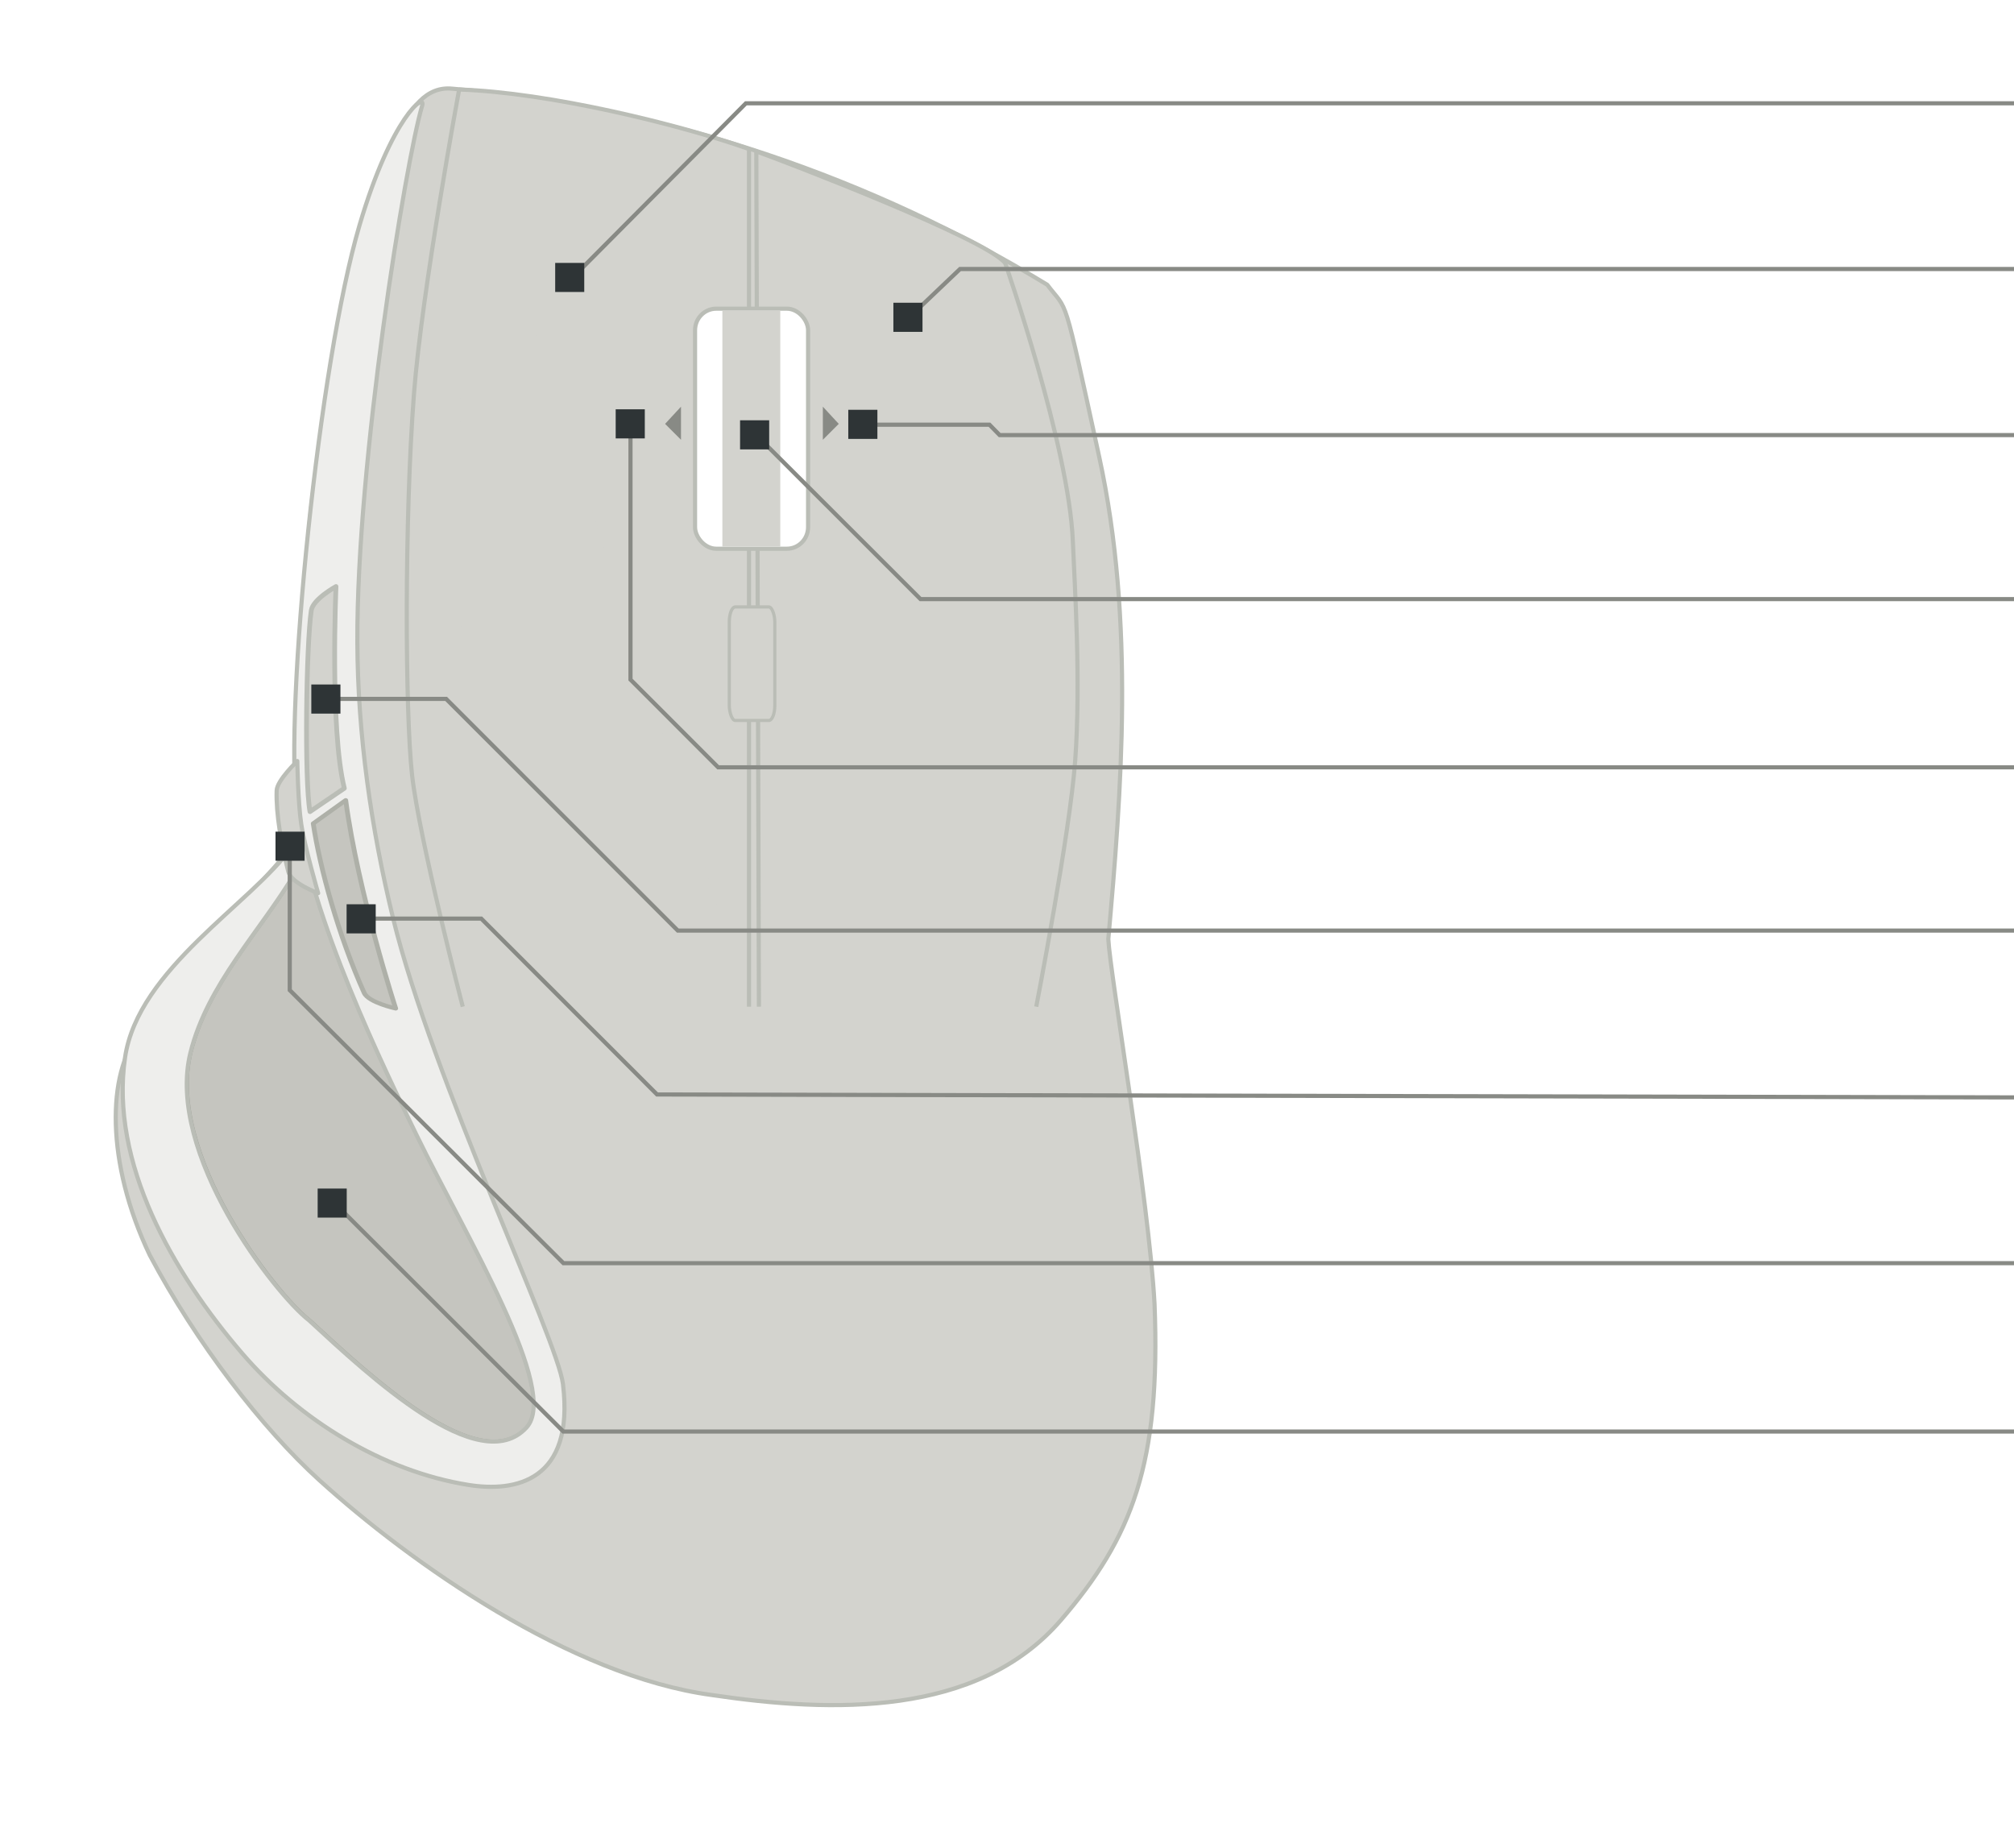 <?xml version="1.0" encoding="UTF-8" standalone="no"?>
<svg
   xmlns:dc="http://purl.org/dc/elements/1.1/"
   xmlns:cc="http://creativecommons.org/ns#"
   xmlns:rdf="http://www.w3.org/1999/02/22-rdf-syntax-ns#"
   xmlns:svg="http://www.w3.org/2000/svg"
   xmlns="http://www.w3.org/2000/svg"
   xmlns:sodipodi="http://sodipodi.sourceforge.net/DTD/sodipodi-0.dtd"
   xmlns:inkscape="http://www.inkscape.org/namespaces/inkscape"
   width="485"
   height="445"
   viewBox="0 0 128.323 117.74"
   version="1.1"
   id="svg8"
   sodipodi:docname="logitech-performance-mouse-mx.svg"
   inkscape:version="0.92.4 (5da689c313, 2019-01-14)"
   enable-background="new">
  <defs
     id="defs2">
    <filter
       inkscape:collect="always"
       style="color-interpolation-filters:sRGB"
       id="filter4742">
      <feBlend
         inkscape:collect="always"
         mode="multiply"
         in2="BackgroundImage"
         id="feBlend4744" />
    </filter>
    <filter
       inkscape:collect="always"
       style="color-interpolation-filters:sRGB"
       id="filter4742-8">
      <feBlend
         inkscape:collect="always"
         mode="multiply"
         in2="BackgroundImage"
         id="feBlend4744-7" />
    </filter>
  </defs>
  <sodipodi:namedview
     inkscape:snap-bbox-midpoints="true"
     inkscape:snap-bbox="true"
     inkscape:snap-nodes="false"
     inkscape:object-paths="true"
     inkscape:document-rotation="0"
     id="base"
     pagecolor="#ffffff"
     bordercolor="#666666"
     borderopacity="1.0"
     inkscape:pageopacity="0.0"
     inkscape:pageshadow="2"
     inkscape:zoom="0.70710678"
     inkscape:cx="-43.759188"
     inkscape:cy="180.01855"
     inkscape:document-units="px"
     inkscape:current-layer="g894"
     showgrid="true"
     inkscape:window-width="1680"
     inkscape:window-height="986"
     inkscape:window-x="0"
     inkscape:window-y="27"
     inkscape:window-maximized="0"
     units="px"
     showguides="true"
     inkscape:snap-global="true"
     inkscape:guide-bbox="true"
     inkscape:snap-grids="false"
     inkscape:snap-smooth-nodes="true"
     inkscape:bbox-paths="true"
     inkscape:snap-intersection-paths="true"
     inkscape:snap-midpoints="true"
     inkscape:snap-others="true"
     inkscape:snap-to-guides="true">
    <inkscape:grid
       type="xygrid"
       id="grid5521"
       spacingy="10.583"
       spacingx="264583.33"
       originy="5.292" />
  </sodipodi:namedview>
  <g
     style="display:inline;opacity:1;"
     inkscape:label="Device"
     inkscape:groupmode="layer"
     id="g894">
    <path
       sodipodi:nodetypes="cccscsccsccccc"
       inkscape:connector-curvature="0"
       d="m 18.682,53.65 c -0.167,1.036 -7.682,7.831 -9.824,12.229 -2.026,2.507 -2.142,8.175 0.685,14.097 2.965,5.596 7.151,11.023 10.802,14.336 5.829,5.288 16.028,12.485 25.018,13.692 7.626,1.131 16.9,1.416 22.232,-4.772 4.541,-5.27 6.369,-9.973 5.966,-20.164 C 73.193,76.409 70.718,61.995 70.617,59.836 71.446,50.508 72.321,39.612 70.038,29.118 67.691,18.326 68.08,19.941 66.727,18.145 55.742,11.445 42.535,6.801 28.84,5.652 25.49,5.293 24.571,11.252 23.065,16.065 c -2.468,9.655 -2.142,8.28 -3.069,14.873 -0.919,7.156 -1.224,17.792 -1.314,22.712 z"
       style="display:inline;fill:#d3d3ce;fill-opacity:1;stroke:#babdb6;stroke-width:0.265;stroke-linecap:butt;stroke-linejoin:round;stroke-miterlimit:4;stroke-dasharray:none;stroke-opacity:1"
       id="path864" />
    <path
       sodipodi:nodetypes="ccccssc"
       inkscape:connector-curvature="0"
       inkscape:label="#button0"
       d="m 110.393,21.523 c 21.646,0.705 53.139,8.451 69.692,14.312 V 242.049 m -68.823,-1.7e-4 c 0,0 -10.536,-40.605 -12.197,-55.789 -1.662,-15.185 -1.855,-61.174 0.473,-91.629 1.878,-24.565 10.855,-73.107 10.855,-73.107"
       style="display:inline;fill:#d3d3ce;fill-opacity:1;stroke:#babdb6;stroke-width:1px;stroke-linecap:butt;stroke-linejoin:miter;stroke-opacity:1"
       id="button0"
       transform="matrix(0.265,0,0,0.265,-8.005618e-5,0)" />
    <path
       sodipodi:nodetypes="ccccsc"
       inkscape:connector-curvature="0"
       inkscape:label="#button1"
       transform="matrix(0.265,0,0,0.265,-8.005618e-5,0)"
       d="M 182.472,242.049 181.845,36.4 c 6.004,2.126 55.482,21.055 59.852,26.907 0,0 15.305,43.884 16.25,66.771 0.461,11.172 1.959,33.708 0.566,52.842 -1.265,17.382 -9.361,59.129 -9.361,59.129"
       style="display:inline;fill:#d3d3ce;fill-opacity:1;stroke:#babdb6;stroke-width:1px;stroke-linecap:butt;stroke-linejoin:miter;stroke-opacity:1"
       id="button1" />
    <rect
       inkscape:label="#rect14"
       ry="0.953"
       rx="0.382"
       style="display:inline;opacity:1;vector-effect:none;fill:#d3d3ce;fill-opacity:1;stroke:#babdb6;stroke-width:0.205;stroke-linecap:butt;stroke-linejoin:miter;stroke-miterlimit:4;stroke-dasharray:none;stroke-dashoffset:0;stroke-opacity:1"
       y="38.672"
       x="46.467"
       height="7.235"
       width="2.9"
       id="rect870" />
    <g
       inkscape:label="#vwheel"
       style="display:inline"
       transform="translate(0.048,-179.104)"
       id="button2">
      <g
         id="g1347">
        <rect
           id="rect872"
           inkscape:label="#rect5217"
           ry="1.374"
           rx="1.35"
           y="198.772"
           x="44.237"
           height="15.295"
           width="7.203"
           style="display:inline;opacity:1;vector-effect:none;fill:#ffffff;fill-opacity:1;stroke:#babdb6;stroke-width:0.265;stroke-linecap:butt;stroke-linejoin:miter;stroke-miterlimit:4;stroke-dasharray:none;stroke-dashoffset:0;stroke-opacity:1" />
        <g
           id="g878"
           transform="matrix(1.016,0,0,1.051,-6.403,-6.943)"
           style="display:inline">
          <rect
             id="rect874"
             y="195.844"
             x="51.556"
             height="14.313"
             width="3.632"
             style="opacity:1;vector-effect:none;fill:#d3d3ce;fill-opacity:1;stroke:none;stroke-width:0.376px;stroke-linecap:butt;stroke-linejoin:miter;stroke-miterlimit:4;stroke-dasharray:none;stroke-dashoffset:0;stroke-opacity:1" />
        </g>
      </g>
    </g>
    <path
       inkscape:connector-curvature="0"
       d="m 43.39,25.912 v 2.11 l -1.014,-1.014 z"
       style="color:#000000;display:inline;overflow:visible;opacity:1;vector-effect:none;fill:#888a85;fill-opacity:1;stroke:none;stroke-width:0.265;stroke-linecap:butt;stroke-linejoin:bevel;stroke-miterlimit:4;stroke-dasharray:none;stroke-dashoffset:0;stroke-opacity:1;marker:none;marker-start:none;marker-mid:none;marker-end:none;paint-order:normal"
       inkscape:label="#button3"
       id="button3" />
    <path
       style="color:#000000;display:inline;overflow:visible;opacity:1;vector-effect:none;fill:#888a85;fill-opacity:1;stroke:none;stroke-width:0.265;stroke-linecap:butt;stroke-linejoin:bevel;stroke-miterlimit:4;stroke-dasharray:none;stroke-dashoffset:0;stroke-opacity:1;marker:none;marker-start:none;marker-mid:none;marker-end:none;paint-order:normal"
       d="m 52.428,25.912 v 2.11 l 1.014,-1.014 z"
       inkscape:connector-curvature="0"
       inkscape:label="#button4"
       id="button4" />
    <path
       style="display:inline;opacity:1;fill:#eeeeec;fill-opacity:1;stroke:#babdb6;stroke-width:0.999;stroke-linecap:round;stroke-linejoin:miter;stroke-miterlimit:4;stroke-dasharray:none;stroke-opacity:1;paint-order:markers fill stroke;filter:url(#filter4742-8)"
       d="m 33.708,13.576 c -8.183,13.351 -20.516,26.086 -24.484,42.189 -5.963,24.2 20.371,58.052 28.621,64.424 14.6,13.458 40.959,38.158 52.312,25.779 8.117,-8.85 -14.27,-45.457 -26.428,-70.357 -5.719,-11.714 -17.748,-36.35 -24.473,-58.633 -1.235,-0.502 -4.006,-1.738 -5.549,-3.402 z"
       id="button10"
       inkscape:connector-curvature="0"
       transform="matrix(0.265,0,0,0.265,9.689,52.291)"
       inkscape:label="#button10" />
    <path
       sodipodi:nodetypes="caassaassssscscc"
       inkscape:connector-curvature="0"
       d="m 18.599,53.964 c -2.57,3.609 -9.797,7.767 -10.631,13.41 -0.989,6.688 3.053,13.735 7.463,18.86 3.626,4.214 8.93,7.505 14.42,8.382 2.986,0.477 6.772,-0.238 6.019,-6.425 C 35.522,85.336 27.543,68.745 25.048,58.517 23.646,52.771 22.794,46.836 22.769,40.922 22.719,29.445 25.847,10.258 26.897,6.738 27.169,5.825 24.961,7.375 22.903,14.366 c -2.579,8.759 -4.786,30.591 -3.988,37.282 0.799,6.706 5.654,16.637 7.637,20.697 3.217,6.588 9.14,16.274 6.992,18.615 -3.004,3.275 -9.978,-3.26 -13.841,-6.821 C 17.519,82.454 10.552,73.497 12.13,67.094 13.211,62.705 16.646,59.261 18.805,55.61 Z"
       style="display:inline;fill:#eeeeec;fill-opacity:1;stroke:#babdb6;stroke-width:0.265;stroke-linecap:round;stroke-linejoin:miter;stroke-miterlimit:4;stroke-dasharray:none;stroke-opacity:1;paint-order:markers fill stroke"
       id="path882" />
    <path
       style="fill:#d3d3ce;fill-opacity:1;stroke:#babdb6;stroke-width:0.265;stroke-linecap:butt;stroke-linejoin:round;stroke-miterlimit:4;stroke-dasharray:none;stroke-opacity:1"
       d="m 18.943,48.492 c 0,0 0.047,2.683 0.249,4.006 0.228,1.497 1.08,4.412 1.08,4.412 0,0 -1.713,-0.621 -1.906,-1.383 -0.44,-1.739 -0.787,-3.659 -0.738,-5.157 0.021,-0.645 1.316,-1.878 1.316,-1.878 z"
       id="button13"
       inkscape:connector-curvature="0"
       sodipodi:nodetypes="cacssc"
       inkscape:label="#button13" />
    <path
       style="display:inline;opacity:1;fill:#d3d3ce;fill-opacity:1;stroke:#babdb6;stroke-width:1;stroke-linecap:butt;stroke-linejoin:round;stroke-miterlimit:4;stroke-dasharray:none;stroke-opacity:1;filter:url(#filter4742)"
       d="M 11.479,46.622 C 6.197,33.034 2.21,16.38 0.836,5.574 L 7.62,-0.061 C 10.215,22.442 18.064,50.395 18.064,50.395 c 0,0 -5.673,-1.428 -6.585,-3.773 z"
       id="button8"
       inkscape:connector-curvature="0"
       sodipodi:nodetypes="scccs"
       transform="matrix(0.305,0,0,0.263,19.703,51.003)"
       inkscape:label="#button8" />
    <path
       style="fill:#d3d3ce;fill-opacity:1;stroke:#babdb6;stroke-width:0.303;stroke-linecap:butt;stroke-linejoin:round;stroke-miterlimit:4;stroke-dasharray:none;stroke-opacity:1"
       d="m 19.75,51.715 c -0.358,-1.975 -0.243,-10.614 0.084,-12.82 0.107,-0.722 1.574,-1.523 1.574,-1.523 0,0 -0.4,9.084 0.531,12.855 z"
       id="button9"
       inkscape:connector-curvature="0"
       sodipodi:nodetypes="csccc"
       inkscape:label="#button9" />
  </g>
  <g
     inkscape:groupmode="layer"
     id="Buttons"
     inkscape:label="Buttons"
     style="display:inline;opacity:1"
     transform="translate(0,-179.26)">
    <g
       transform="matrix(0.265,0,0,0.265,2.117,183.016)"
       style="display:inline"
       id="button1-path"
       inkscape:label="#g131">
      <path
         sodipodi:nodetypes="ccc"
         style="color:#000000;overflow:visible;opacity:1;vector-effect:none;fill:none;fill-opacity:1;stroke:#888a85;stroke-width:1;stroke-linecap:square;stroke-linejoin:miter;stroke-miterlimit:4;stroke-dasharray:none;stroke-dashoffset:0;stroke-opacity:1;marker:none;marker-start:none;marker-mid:none;marker-end:none;paint-order:normal"
         d="M 476.959,50.506 H 222.842 L 210.647,62.113"
         id="path958"
         inkscape:connector-curvature="0" />
      <rect
         style="color:#000000;overflow:visible;opacity:1;vector-effect:none;fill:#2e3436;fill-opacity:1;stroke:none;stroke-width:2;stroke-linecap:square;stroke-linejoin:miter;stroke-miterlimit:4;stroke-dasharray:none;stroke-dashoffset:0;stroke-opacity:1;marker:none;marker-start:none;marker-mid:none;marker-end:none;paint-order:normal"
         id="rect968"
         width="7"
         height="7"
         x="206.813"
         y="58.619" />
      <rect
         inkscape:label="#rect867"
         style="color:#000000;text-align:start;overflow:visible;vector-effect:none;fill:#888a85;fill-opacity:1;stroke:none;stroke-linecap:round"
         id="button1-leader"
         width="1"
         height="1"
         x="477"
         y="50.006" />
    </g>
    <g
       inkscape:label="#g131"
       id="button3-path"
       style="display:inline"
       transform="matrix(0.265,0,0,0.265,2.117,213.84)">
      <path
         inkscape:connector-curvature="0"
         id="path5469"
         d="M 143.604,-28.401 V 32.914 L 164.679,54.006 H 477.6"
         style="color:#000000;overflow:visible;opacity:1;vector-effect:none;fill:none;fill-opacity:1;stroke:#888a85;stroke-width:1;stroke-linecap:square;stroke-linejoin:miter;stroke-miterlimit:4;stroke-dasharray:none;stroke-dashoffset:0;stroke-opacity:1;marker:none;marker-start:none;marker-mid:none;marker-end:none;paint-order:normal"
         sodipodi:nodetypes="cccc" />
      <rect
         y="-32.078"
         x="140.044"
         height="7"
         width="7"
         id="rect5471"
         style="color:#000000;overflow:visible;opacity:1;vector-effect:none;fill:#2e3436;fill-opacity:1;stroke:none;stroke-width:2;stroke-linecap:square;stroke-linejoin:miter;stroke-miterlimit:4;stroke-dasharray:none;stroke-dashoffset:0;stroke-opacity:1;marker:none;marker-start:none;marker-mid:none;marker-end:none;paint-order:normal" />
      <rect
         y="53.506"
         x="477"
         height="1"
         width="1"
         id="button3-leader"
         style="color:#000000;text-align:start;overflow:visible;vector-effect:none;fill:#888a85;fill-opacity:1;stroke:none;stroke-linecap:round"
         inkscape:label="#rect867" />
    </g>
    <g
       transform="matrix(0.265,0,0,0.265,2.117,204.05)"
       style="display:inline"
       id="button2-path"
       inkscape:label="#g131">
      <path
         sodipodi:nodetypes="ccc"
         style="color:#000000;overflow:visible;opacity:1;vector-effect:none;fill:none;fill-opacity:1;stroke:#888a85;stroke-width:1;stroke-linecap:square;stroke-linejoin:miter;stroke-miterlimit:4;stroke-dasharray:none;stroke-dashoffset:0;stroke-opacity:1;marker:none;marker-start:none;marker-mid:none;marker-end:none;paint-order:normal"
         d="M 476.986,50.506 H 213.338 L 174.707,11.909"
         id="path5477"
         inkscape:connector-curvature="0" />
      <rect
         style="color:#000000;overflow:visible;opacity:1;vector-effect:none;fill:#2e3436;fill-opacity:1;stroke:none;stroke-width:2;stroke-linecap:square;stroke-linejoin:miter;stroke-miterlimit:4;stroke-dasharray:none;stroke-dashoffset:0;stroke-opacity:1;marker:none;marker-start:none;marker-mid:none;marker-end:none;paint-order:normal"
         id="rect5479"
         width="7"
         height="7"
         x="169.949"
         y="7.506" />
      <rect
         inkscape:label="#rect867"
         style="color:#000000;text-align:start;overflow:visible;vector-effect:none;fill:#888a85;fill-opacity:1;stroke:none;stroke-linecap:round"
         id="button2-leader"
         width="1"
         height="1"
         x="477"
         y="50.006" />
    </g>
    <g
       inkscape:label="#g131"
       id="button4-path"
       style="display:inline"
       transform="matrix(0.265,0,0,0.265,2.117,193.599)">
      <path
         inkscape:connector-curvature="0"
         id="path5485"
         d="m 477.007,50.506 h -244.642 l -2.453,-2.5 h -30.296"
         style="color:#000000;overflow:visible;opacity:1;vector-effect:none;fill:none;fill-opacity:1;stroke:#888a85;stroke-width:1;stroke-linecap:square;stroke-linejoin:miter;stroke-miterlimit:4;stroke-dasharray:none;stroke-dashoffset:0;stroke-opacity:1;marker:none;marker-start:none;marker-mid:none;marker-end:none;paint-order:normal"
         sodipodi:nodetypes="cccc" />
      <rect
         y="44.422"
         x="195.968"
         height="7"
         width="7"
         id="rect5487"
         style="color:#000000;overflow:visible;opacity:1;vector-effect:none;fill:#2e3436;fill-opacity:1;stroke:none;stroke-width:2;stroke-linecap:square;stroke-linejoin:miter;stroke-miterlimit:4;stroke-dasharray:none;stroke-dashoffset:0;stroke-opacity:1;marker:none;marker-start:none;marker-mid:none;marker-end:none;paint-order:normal" />
      <rect
         y="50.006"
         x="477"
         height="1"
         width="1"
         id="button4-leader"
         style="color:#000000;text-align:start;overflow:visible;vector-effect:none;fill:#888a85;fill-opacity:1;stroke:none;stroke-linecap:round"
         inkscape:label="#rect867" />
      <rect
         style="opacity:1;fill:#d3d3ce;fill-opacity:1;stroke:#babdb6;stroke-width:1;stroke-linecap:butt;stroke-linejoin:round;stroke-miterlimit:4;stroke-dasharray:none;stroke-dashoffset:0;stroke-opacity:1"
         id="rect1349"
         width="0"
         height="0"
         x="0"
         y="0"
         transform="matrix(1,0,0,1,-8,-54.195)" />
    </g>
    <g
       id="button13-path"
       inkscape:label="#g1409">
      <path
         sodipodi:nodetypes="cccc"
         style="color:#000000;overflow:visible;opacity:1;vector-effect:none;fill:none;fill-opacity:1;stroke:#888a85;stroke-width:0.265;stroke-linecap:square;stroke-linejoin:miter;stroke-miterlimit:4;stroke-dasharray:none;stroke-dashoffset:0;stroke-opacity:1;marker:none;marker-start:none;marker-mid:none;marker-end:none;paint-order:normal"
         d="m 18.462,233.138 v 9.213 l 17.438,17.396 h 92.423"
         id="path5493"
         inkscape:connector-curvature="0" />
      <rect
         style="color:#000000;overflow:visible;opacity:1;vector-effect:none;fill:#2e3436;fill-opacity:1;stroke:none;stroke-width:0.529;stroke-linecap:square;stroke-linejoin:miter;stroke-miterlimit:4;stroke-dasharray:none;stroke-dashoffset:0;stroke-opacity:1;marker:none;marker-start:none;marker-mid:none;marker-end:none;paint-order:normal"
         id="rect5495"
         width="1.852"
         height="1.852"
         x="17.554"
         y="232.252" />
      <rect
         inkscape:label="#rect867"
         style="color:#000000;text-align:start;overflow:visible;vector-effect:none;fill:#888a85;fill-opacity:1;stroke:none;stroke-width:0.265;stroke-linecap:round"
         id="button13-leader"
         width="0.265"
         height="0.265"
         x="128.323"
         y="259.615" />
    </g>
    <g
       inkscape:label="#g131"
       id="button9-path"
       style="display:inline"
       transform="matrix(0.265,0,0,0.265,2.117,225.217)">
      <path
         inkscape:connector-curvature="0"
         id="path5503"
         d="M 70.298,-5.382 H 99.274 L 154.981,50.329 h 321.665"
         style="color:#000000;overflow:visible;opacity:1;vector-effect:none;fill:none;fill-opacity:1;stroke:#888a85;stroke-width:1;stroke-linecap:square;stroke-linejoin:miter;stroke-miterlimit:4;stroke-dasharray:none;stroke-dashoffset:0;stroke-opacity:1;marker:none;marker-start:none;marker-mid:none;marker-end:none;paint-order:normal"
         sodipodi:nodetypes="cccc" />
      <rect
         y="-8.842"
         x="66.862"
         height="7"
         width="7"
         id="rect5505"
         style="color:#000000;overflow:visible;opacity:1;vector-effect:none;fill:#2e3436;fill-opacity:1;stroke:none;stroke-width:2;stroke-linecap:square;stroke-linejoin:miter;stroke-miterlimit:4;stroke-dasharray:none;stroke-dashoffset:0;stroke-opacity:1;marker:none;marker-start:none;marker-mid:none;marker-end:none;paint-order:normal" />
      <rect
         y="50.006"
         x="477"
         height="1"
         width="1"
         id="button9-leader"
         style="color:#000000;text-align:start;overflow:visible;vector-effect:none;fill:#888a85;fill-opacity:1;stroke:none;stroke-linecap:round"
         inkscape:label="#rect867" />
    </g>
    <g
       transform="matrix(0.265,0,0,0.265,2.117,235.8)"
       style="display:inline"
       id="button8-path"
       inkscape:label="#g131">
      <path
         sodipodi:nodetypes="cccc"
         style="color:#000000;overflow:visible;opacity:1;vector-effect:none;fill:none;fill-opacity:1;stroke:#888a85;stroke-width:1;stroke-linecap:square;stroke-linejoin:miter;stroke-miterlimit:4;stroke-dasharray:none;stroke-dashoffset:0;stroke-opacity:1;marker:none;marker-start:none;marker-mid:none;marker-end:none;paint-order:normal"
         d="M 78.9,7.51 H 107.716 L 149.986,49.799 477,50.506"
         id="path5513"
         inkscape:connector-curvature="0" />
      <rect
         style="color:#000000;overflow:visible;opacity:1;vector-effect:none;fill:#2e3436;fill-opacity:1;stroke:none;stroke-width:2;stroke-linecap:square;stroke-linejoin:miter;stroke-miterlimit:4;stroke-dasharray:none;stroke-dashoffset:0;stroke-opacity:1;marker:none;marker-start:none;marker-mid:none;marker-end:none;paint-order:normal"
         id="rect5515"
         width="7"
         height="7"
         x="75.346"
         y="4.068" />
      <rect
         inkscape:label="#rect867"
         style="color:#000000;text-align:start;overflow:visible;vector-effect:none;fill:#888a85;fill-opacity:1;stroke:none;stroke-linecap:round"
         id="button8-leader"
         width="1"
         height="1"
         x="477"
         y="50.006" />
    </g>
    <g
       id="button10-path"
       inkscape:label="#g1404">
      <path
         sodipodi:nodetypes="ccc"
         style="color:#000000;display:inline;overflow:visible;opacity:1;vector-effect:none;fill:none;fill-opacity:1;stroke:#888a85;stroke-width:0.265;stroke-linecap:square;stroke-linejoin:miter;stroke-miterlimit:4;stroke-dasharray:none;stroke-dashoffset:0;stroke-opacity:1;marker:none;marker-start:none;marker-mid:none;marker-end:none;paint-order:normal"
         d="m 21.443,256.043 14.449,14.43 92.435,10e-5"
         id="path5493-5"
         inkscape:connector-curvature="0" />
      <rect
         inkscape:label="#rect867"
         style="color:#000000;text-align:start;display:inline;overflow:visible;opacity:1;vector-effect:none;fill:#888a85;fill-opacity:1;stroke:none;stroke-width:0.265;stroke-linecap:round"
         id="button10-leader"
         width="0.265"
         height="0.265"
         x="128.323"
         y="270.341" />
      <rect
         y="254.991"
         x="20.24"
         height="1.852"
         width="1.852"
         id="rect5495-7"
         style="color:#000000;display:inline;overflow:visible;opacity:1;vector-effect:none;fill:#2e3436;fill-opacity:1;stroke:none;stroke-width:0.529;stroke-linecap:square;stroke-linejoin:miter;stroke-miterlimit:4;stroke-dasharray:none;stroke-dashoffset:0;stroke-opacity:1;marker:none;marker-start:none;marker-mid:none;marker-end:none;paint-order:normal" />
    </g>
    <g
       id="button0-path"
       inkscape:label="#g1429">
      <path
         inkscape:connector-curvature="0"
         id="path958-2"
         d="M 128.312,185.843 H 47.524 l -11.108,11.174"
         style="color:#000000;display:inline;overflow:visible;opacity:1;vector-effect:none;fill:none;fill-opacity:1;stroke:#888a85;stroke-width:0.265;stroke-linecap:square;stroke-linejoin:miter;stroke-miterlimit:4;stroke-dasharray:none;stroke-dashoffset:0;stroke-opacity:1;marker:none;marker-start:none;marker-mid:none;marker-end:none;paint-order:normal"
         sodipodi:nodetypes="ccc" />
      <rect
         y="196.012"
         x="35.374"
         height="1.852"
         width="1.852"
         id="rect968-3"
         style="color:#000000;display:inline;overflow:visible;opacity:1;vector-effect:none;fill:#2e3436;fill-opacity:1;stroke:none;stroke-width:0.529;stroke-linecap:square;stroke-linejoin:miter;stroke-miterlimit:4;stroke-dasharray:none;stroke-dashoffset:0;stroke-opacity:1;marker:none;marker-start:none;marker-mid:none;marker-end:none;paint-order:normal" />
      <rect
         y="185.71"
         x="128.323"
         height="0.265"
         width="0.265"
         id="button0-leader"
         style="color:#000000;text-align:start;display:inline;overflow:visible;opacity:1;vector-effect:none;fill:#888a85;fill-opacity:1;stroke:none;stroke-width:0.265;stroke-linecap:round"
         inkscape:label="#rect867" />
    </g>
  </g>
  <g
     inkscape:groupmode="layer"
     style="display:inline"
     id="LEDs"
     inkscape:label="LEDs"
     transform="translate(0,-14.552)" />
</svg>
